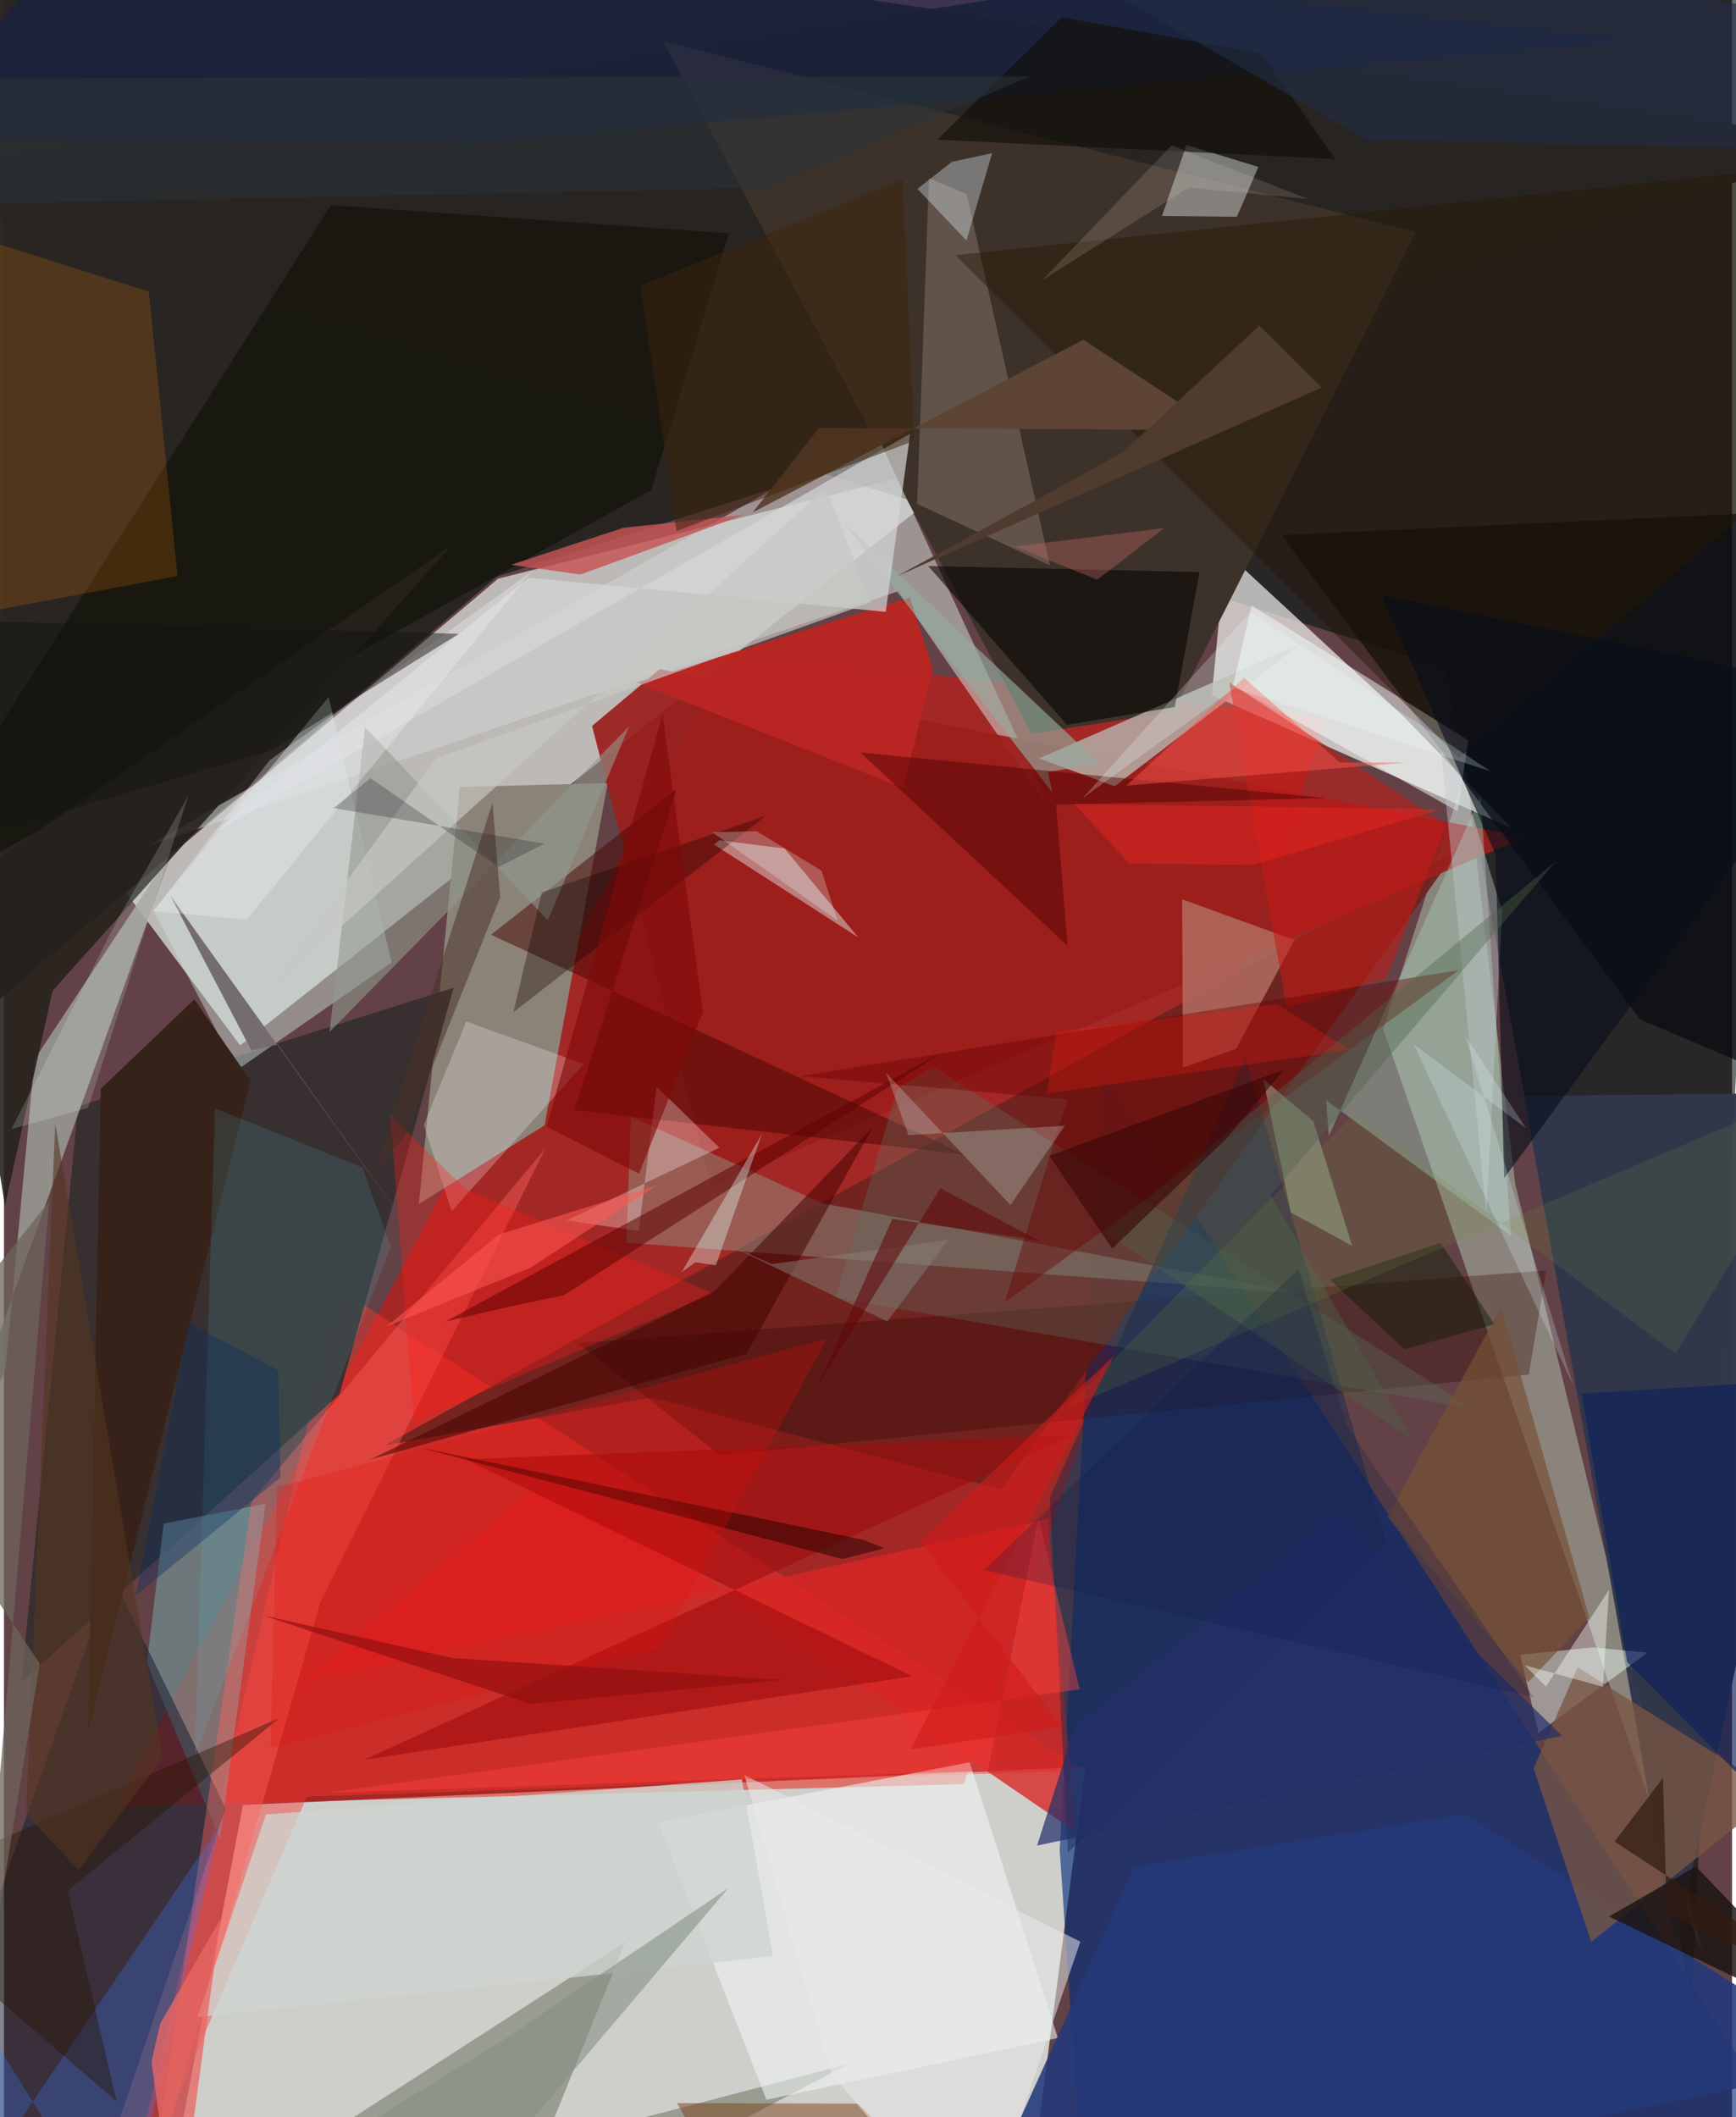 <svg xmlns="http://www.w3.org/2000/svg" width="228" height="278" viewBox="0 0 836 1024"><path fill="#624246" d="M0 0h836v1024H0z"/><path fill="#e0e6e2" fill-opacity=".855" d="M84.517 1036.133l31.09-163.14 407.604-18.417L493.01 1086z"/><path fill="#e4ece7" fill-opacity=".698" d="M114.295 505.63L59.15 431.87l179.948-152.005 235.83-59.188z"/><path fill="#eb0c01" fill-opacity=".471" d="M464.331 862.933l175.427-515.379-288.259-32.036-297.906 558.27z"/><path fill="#021411" fill-opacity=".592" d="M865.83-62L816.372 969.176 697.538 322.999-62 85.629z"/><path fill="#292522" fill-opacity=".988" d="M-37.41 513.22l275.93-234.39L898 68.983-11.179-62z"/><path fill="#002b7b" fill-opacity=".616" d="M898 1086L531.504 518.622l-20.765 376.084 10.012 149.13z"/><path fill="#fbfffa" fill-opacity=".663" d="M590.941 266.94l-6.589 69.332 145.202 64.397-52.323-54z"/><path fill="#ceedd4" fill-opacity=".384" d="M731.123 572.62l90.764 373.197-154.624-448.114 39.895-124.841z"/><path fill="#8b8377" d="M220.542 380.613l71.525-1.838L261.54 544.26l-60.82 38.09z"/><path fill="#ff3330" fill-opacity=".435" d="M161.972 623.314l360.26 233-375.704 12.707-89.8 208.05z"/><path fill="#6e231f" fill-opacity=".918" d="M482.492 720.456l220.667-309.39-519.025 288.052 129.385-23.224z"/><path fill="#3d3229" d="M497.174 354.908L318.715 19.813l364.28 92.449-117.093 231.934z"/><path fill="#d0d5d1" fill-opacity=".549" d="M69.693 409.133l363.05-123.188 74.503 107.8-85.834-185.452z"/><path fill="#352f2f" fill-opacity=".918" d="M162.304 674.35l55.239-196.589-181.684 57.347L8.397 813.667z"/><path fill="#9c1f1c" fill-opacity=".922" d="M342.083 574.278l-57.58-223.149 32.683-27.484 418.776 81.233z"/><path fill="#999994" fill-opacity=".871" d="M.674 662.48l-51.237 116.993 132.45-368.69-67.075 101.549z"/><path fill="#1e2608" fill-opacity=".294" d="M73.209 1086l227.47-146.856L241.347 1086l167.394-87.778z"/><path fill="#738f92" fill-opacity=".686" d="M126.571 727.303l-49.291 9.596-8.142 67.424 35.361 85.042z"/><path fill="#070a10" fill-opacity=".718" d="M791.484 493.034L618.158 258.776 898 245.766l-56.728 268.448z"/><path fill="#d92624" fill-opacity=".792" d="M505.047 734.823l13.548 151.24-253.132-173.022-121.544 100.452z"/><path fill="#909a8d" fill-opacity=".451" d="M301.097 601.033l2.178-60.963 92.553 41.9 232.186 43.627z"/><path fill="#b5aea6" fill-opacity=".847" d="M627.856 311.276l-127.12 55.548 36.588 13.47 97.099-74.19z"/><path fill="#32374b" fill-opacity=".976" d="M898 528.27l-162.684 1.84L808.7 941.222l84.996-394.678z"/><path fill="#192233" fill-opacity=".549" d="M37.478 1078.934L-62 1086 52.042 761.66l55.17 112.94z"/><path fill="#f1f6f5" fill-opacity=".573" d="M316.51 881.327l150.683-28.953 42.674 133.341-140.995 29.848z"/><path fill="#460601" fill-opacity=".494" d="M276.013 536.94l188.682 21.392-229.064-106.245 89.745-70.518z"/><path fill="#d0e3dd" fill-opacity=".459" d="M187.542 465.49l-74.824 52.067-40.38-77.185 84.722-103.221z"/><path fill="#e9fdf6" fill-opacity=".455" d="M733.544 800.359l35.191-3.578 26.373 2.546-52.778 38.757z"/><path fill="#a4cbbb" fill-opacity=".424" d="M640.908 549.482l73.389-164.316 14.707 212.46-89.415-65.527z"/><path fill="#100f06" fill-opacity=".608" d="M158.22 99.222L-62 445.425l375.161-208.382 37.407-124.175z"/><path fill="#b26b5f" fill-opacity=".851" d="M569.972 434.97l54.323 19.7-28.252 52.656-25.685 9.052z"/><path fill="#babbba" fill-opacity=".565" d="M560.22 104.434l36.228.43 10.417-24.136-34.823-10.616z"/><path fill="#928176" fill-opacity=".431" d="M465.725 93.925l-18.201-7.732-5.742 157.51 64.238 29.765z"/><path fill="#fc8200" fill-opacity=".188" d="M-38.537 301.577L-62 99.256l132.068 41.808 13.898 137.52z"/><path fill="#f5fffd" fill-opacity=".498" d="M603.564 292.87l104.817 65.155-5.086 34.406-108.711-60.874z"/><path fill="#360800" fill-opacity=".329" d="M346.367 703.867l391.301-39.034 8.434-50.356-468.639 35.082z"/><path fill="#dbd5d3" fill-opacity=".51" d="M377.557 410.373l-31.485-3.965-2.553 2.053 69.824 44.965z"/><path fill="#24397a" fill-opacity=".878" d="M898 997.986l-191.302-120.39-159.818 25.308L463.878 1086z"/><path fill="#ff635f" fill-opacity=".408" d="M119.786 726.168L261.89 555.492l-108.85 219.51-82.106 284.986z"/><path fill="#09205d" fill-opacity=".396" d="M-48.11 66.827l277.048 2.341 561.775-49.585L58.459-62z"/><path fill="#b82522" fill-opacity=".976" d="M306.161 330.138l128.868 50.97 14.387-57.365-11.162-34.703z"/><path fill="#785543" fill-opacity=".776" d="M740.045 855.364l27.816 83.895 90.333-71.923-96.889-60.904z"/><path fill="#5c7162" fill-opacity=".329" d="M402.288 627.655l29.95-101.046 17.24-10.628L710.83 681.383z"/><path fill="#030200" fill-opacity=".565" d="M514.221 350.56l52.21-8.62 11.965-65.253-131.255-2.913z"/><path fill="#9c0b0b" fill-opacity=".569" d="M439.437 810.745l-265.206 40.443L516.89 694.204l-293.594 11.6z"/><path fill="#362219" fill-opacity=".988" d="M119.284 522.64L40.715 838.085l6.104-311.428 45.256-43.288z"/><path fill="#fffeff" fill-opacity=".247" d="M203.101 544.037l13.48 41.744 63.912-71.17-56.83-20.559z"/><path fill="#261703" fill-opacity=".435" d="M898 77.665l-10.205 132.06-183.862 156.8-243.65-243.139z"/><path fill="#4077ff" fill-opacity=".278" d="M104.6 882.727L57.064 1086l-86.761-139.56 22.307 101.517z"/><path fill="#192b4f" fill-opacity=".478" d="M514.73 896.035l-8.735-171.853 94.763-212.913 68.038 235.208z"/><path fill="#5e4535" fill-opacity=".996" d="M362.165 247.859l32.158-40.913 194.162 1.06-66.294-43.691z"/><path fill="#93aa9e" fill-opacity=".651" d="M530.009 369.283l-24.994 4.103 2.123 9.84-101.39-130.989z"/><path fill="#50ebf8" fill-opacity=".114" d="M92.404 848.957l94.69-245.93-13.711-38.264-71.295-28.676z"/><path fill="#c51b17" fill-opacity=".569" d="M592.774 330.063l105.039 68.642-29.069 74.337-48.245 14.195z"/><path fill="#6a0000" fill-opacity=".404" d="M484.11 629.938l219.661-160.68-318.811 51.221 129.53 11.202z"/><path fill="#ff1b17" fill-opacity=".322" d="M343.119 625.575L198.29 687.317l-11.407-147.9 36.597 35.957z"/><path fill="#79401b" fill-opacity=".494" d="M413.305 1017.464l-87.728-.277L364.414 1086h115.52z"/><path fill="#1c1513" fill-opacity=".831" d="M776.458 926.957l42.042-24.222L898 985.65l-11.684-5.71z"/><path fill="#d5d7d6" fill-opacity=".694" d="M438.413 209.754L101.137 403.03l152.665-123.636 172.781 16.527z"/><path fill="#e0f2fd" fill-opacity=".361" d="M441.932 91.349l16.721-13.113 19.41-4.13-12.456 42.198z"/><path fill="#a0b497" fill-opacity=".514" d="M652.19 602.54l-18.782-60.26-24.275-20.484 13.447 64.647z"/><path fill="#4a0100" fill-opacity=".459" d="M414.348 363.95l100.205 93.513-5.6-68.292 130.814-3.14z"/><path fill="#ced5d1" fill-opacity=".776" d="M372.064 946.145L93.63 975.599l33.112-98.015 230.235-16.962z"/><path fill="#26211b" fill-opacity=".886" d="M216.7 263.663L-24.524 430.098.515 583.1l22.98-103.906z"/><path fill="#1f0000" fill-opacity=".498" d="M415.726 744.747l-214.843-44.67 204.66 53.977 20.478-5.246z"/><path fill="#92998f" fill-opacity=".588" d="M157.505 499.138l17.191-147.439 88.423 93.466 39.277-93.782z"/><path fill="#12100b" fill-opacity=".659" d="M608.192 25.789l-96.44-17.433-60.275 59.19 192.563 9.366z"/><path fill="#fef5f2" fill-opacity=".302" d="M346.14 555.123l-73.803 35.137 34.771 5.188 8.624-69.873z"/><path fill="#5b0000" fill-opacity=".518" d="M453.909 508.97L270.906 626.452l-24.706 5.143-32.6 7.606z"/><path fill="#e0fbf9" fill-opacity=".235" d="M426.712 518.831l10.85 30.199 75.62-4.532-26.242 38.346z"/><path fill="#c2c8cd" fill-opacity=".42" d="M695.201 363.4l21.93 224.102 7.688-146.826-20.014-65.076z"/><path fill="#0f205a" fill-opacity=".655" d="M871.719 667.503l-108.528 6.48 22.027 129.825L898 917.709z"/><path fill="#080e1b" fill-opacity=".616" d="M721.616 413.254l-55.194-125.417L898 334.996l-172.224 234.85z"/><path fill="#858f83" fill-opacity=".58" d="M243.624 985.367L79.463 1086l138.861-17.045 132.097-155.74z"/><path fill="#440200" fill-opacity=".533" d="M343.738 624.5l76.61-79.356-61.1 109.577-181.987 51.172z"/><path fill="#c65555" fill-opacity=".82" d="M299.59 255.295l58.169-6.224-78.825 28.794-33.646-4.692z"/><path fill="#e4fffb" fill-opacity=".357" d="M334.471 610.546l-6.56 4.677 38.818-66.879-22.322 63.641z"/><path fill="#281400" fill-opacity=".416" d="M30.817 914.48l102.53-83.594L-62 915.96l116.518 100.447z"/><path fill="#e86865" fill-opacity=".78" d="M75.552 978.776l29.252-50.714L83.652 1086l-12.283-88.699z"/><path fill="#e40f0b" fill-opacity=".251" d="M398.154 647.422L132.14 719.37l-3.2 126.144 188.176-48.29z"/><path fill="#756c71" d="M80.435 433.103l128.72 179.543-76.762-107.477-12.648 2.989z"/><path fill="#160400" fill-opacity=".341" d="M263.672 416.933l-3.49 14.739 108.361-37.08-122.085 94.967z"/><path fill="#e9eaeb" fill-opacity=".525" d="M470.6 1086l-70.214-82.844-42.172-144.592L520.742 939.1z"/><path fill="#800907" fill-opacity=".62" d="M307.211 567.698l30.95-78.144L318.6 345.648 262.489 544.91z"/><path fill="#482f25" fill-opacity=".506" d="M178.398 569.192l57.932-180.895 3.723 45.755-45.984 114.872z"/><path fill="#f5f7fe" fill-opacity=".302" d="M255.067 276.569l-126.62 91.18-56.094 72.937 45.009 4.167z"/><path fill="#212d45" fill-opacity=".612" d="M898 72.856L658.704 67.44 439.476-59.64 881.118 8.48z"/><path fill="#ff4240" fill-opacity=".427" d="M154.76 867.256l365.632-50.188-19.933-82.691-24.41 122.012z"/><path fill="#223069" fill-opacity=".714" d="M518.432 834.028L644.1 732.238l109.656 107.32-253.944 53.059z"/><path fill="#3c250c" fill-opacity=".525" d="M434.797 86.747l-126.812 51.415 17.37 118.72 114.959-43.691z"/><path fill="#55351f" fill-opacity=".584" d="M24.809 543.484L10.684 877.52l25.538 27.014 40.533-54.511z"/><path fill="#4d6448" fill-opacity=".38" d="M532.86 596.243l217.7-179.446-137.904 161.37 68.71 118.055z"/><path fill="#765236" fill-opacity=".678" d="M669.271 733.742l55.059-101.813 42.661 150.513-29.638 31.137z"/><path fill="#380706" fill-opacity=".612" d="M505.722 559.024l113.585-41.718-28.114 33.619-55.05 53.037z"/><path fill="#888179" fill-opacity=".478" d="M371.417 611.405l85.443-11.734-29.506 39.468-78.692-37.757z"/><path fill="#f6fff8" fill-opacity=".412" d="M773.537 815.814l2.954-46.896-30.508 46.843-10.294-10.31z"/><path fill="#0f1f04" fill-opacity=".447" d="M641.408 618.924l36.046 33.707 43.533-12.133-26.01-39.372z"/><path fill="#dcf4fc" fill-opacity=".231" d="M706.883 500.916l29.46 44.772-54.529-40.89 77.218 164.954z"/><path fill="#768e3d" fill-opacity=".176" d="M890.702 520.388L513.296 681.413l140.168-142.85 155.179 116.043z"/><path fill="#c6c7c3" fill-opacity=".671" d="M397.63 235.97l21.618 55.453-210.19 75.362-85.47 117.176z"/><path fill="#141411" fill-opacity=".467" d="M-22.016 300.163l242.066 6.395-90.597 56.456-152.724 44.668z"/><path fill="#fb1c13" fill-opacity=".255" d="M650.97 507.743l-35.166-22.078-106.745 13.399-4.486 29.87z"/><path fill="#ecfffd" fill-opacity=".169" d="M3.619 546.097l37.067-10.281 48.507-150.968-34.209 59.758z"/><path fill="#ff5852" fill-opacity=".459" d="M678.394 368.804l-32.216-.062L599.9 327.81l-56.924 52.143z"/><path fill="#c46667" fill-opacity=".369" d="M561.319 255.398l-32.436 24.973-41.186-16.557-.012.684z"/><path fill="#e4fefd" fill-opacity=".259" d="M342.695 402.563l21.435-.548 31.368 19.103 7.823 24.184z"/><path fill="#600608" fill-opacity=".561" d="M452.991 574.715l-59.63 96.138 36.429-81.363 70.783 10.508z"/><path fill="#910f0f" fill-opacity=".686" d="M376.28 812.535l-159.25-10.596-91.795-20.65 129.65 42.864z"/><path fill="#4f3c2e" fill-opacity=".984" d="M432.027 278.705L637.43 187.44l-30.091-29.976-65.95 61.305z"/><path fill="#ff5953" fill-opacity=".565" d="M254.73 613.153l-69.725 28.45 54.422-44.487 76.11-23.69z"/><path fill="#cf1c1a" fill-opacity=".6" d="M438.581 846.074l98.495-190.568-93.782 89.88 68.678 89.918z"/><path fill="#2a3339" fill-opacity=".573" d="M-8.549 98.56l-19.908-60.706 524.574-.827-125.808 53.755z"/><path fill="#072e63" fill-opacity=".361" d="M132.584 662.714L89.46 640.012 63.72 771.704l70.015-57.093z"/><path fill="#272830" fill-opacity=".29" d="M261.543 408.053L159.52 390.851l17.822-14.489 61.892 42.985z"/><path fill="#f72925" fill-opacity=".384" d="M695.007 391.457l-90.844 26.9-59.745-.692-26.609-28.81z"/><path fill="#6d635b" fill-opacity=".749" d="M-13.718 995.36l31.014-190.731L-62 686.069l83.925-104.974z"/><path fill="#321c11" fill-opacity=".71" d="M779.193 890.715l23.384-30.815 1.873 65.656L898 968.632z"/><path fill="#0c1846" fill-opacity=".231" d="M739.997 820.87l-265.838-61.5 152.11-145.667 23.253 76.064z"/><path fill="#e5fffc" fill-opacity=".235" d="M595.357 332.819l123.793 40.22-116.296-76.941-80.938 89.855z"/><path fill="#feeae6" fill-opacity=".137" d="M630.977 96.285l-57.76-5.625-70.951 44.89 62.61-65.23z"/></svg>